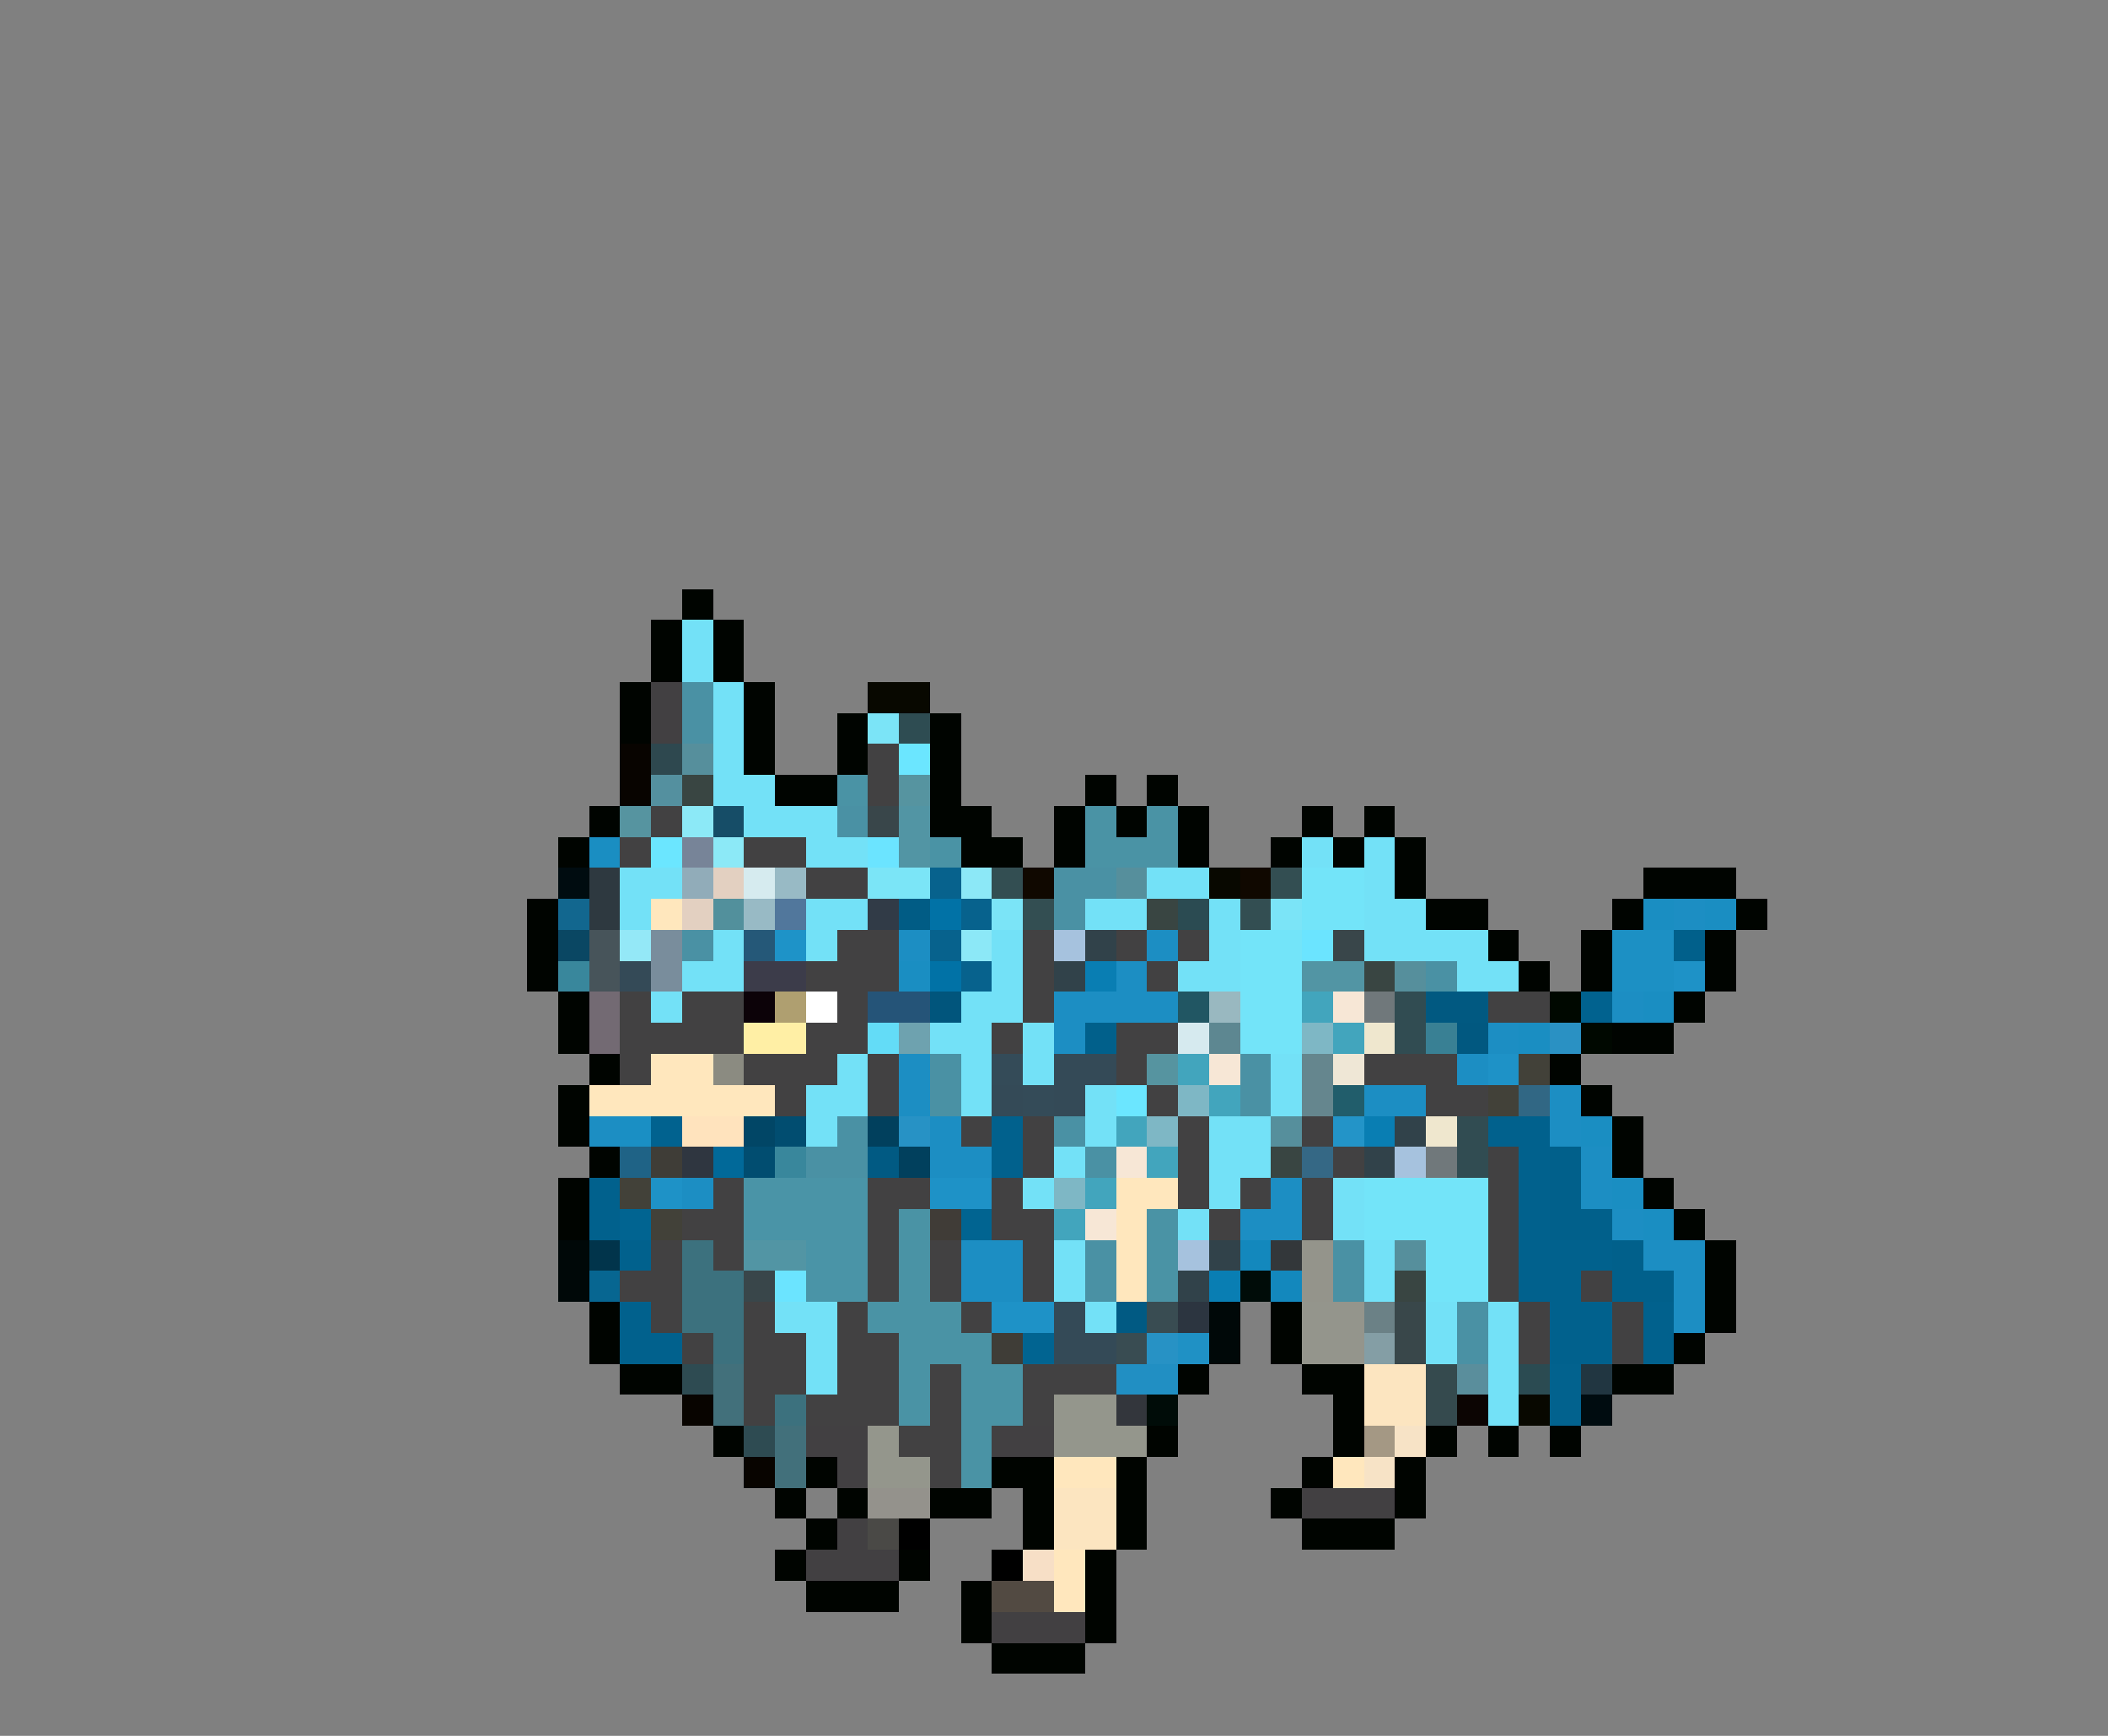 <svg xmlns="http://www.w3.org/2000/svg" viewBox="0 -0.5 68 56" shape-rendering="crispEdges">
<rect x="0" y="-0.5" width="68" height="56" fill="#808080" stroke="none"/>
<path stroke="#000400" d="M22 19h1M21 20h1M23 20h1M21 21h1M23 21h1M20 22h1M24 22h1M20 23h1M24 23h1M27 23h1M30 23h1M24 24h1M27 24h1M30 24h1M25 25h2M30 25h1M35 25h1M37 25h1M19 26h1M30 26h2M34 26h1M36 26h1M38 26h1M42 26h1M44 26h1M18 27h1M31 27h2M34 27h1M38 27h1M41 27h1M43 27h1M45 27h1M45 28h1M53 28h3M17 29h1M46 29h2M52 29h1M56 29h1M17 30h1M48 30h1M51 30h1M55 30h1M17 31h1M49 31h1M51 31h1M55 31h1M18 32h1M54 32h1M18 33h1M52 33h2M19 34h1M50 34h1M18 35h1M51 35h1M18 36h1M52 36h1M19 37h1M52 37h1M18 38h1M53 38h1M18 39h1M54 39h1M55 40h1M55 41h1M19 42h1M41 42h1M55 42h1M19 43h1M41 43h1M54 43h1M20 44h2M38 44h1M42 44h2M52 44h2M43 45h1M23 46h1M37 46h1M43 46h1M46 46h1M48 46h1M50 46h1M26 47h1M32 47h2M36 47h1M42 47h1M45 47h1M25 48h1M27 48h1M30 48h2M33 48h1M36 48h1M41 48h1M45 48h1M26 49h1M33 49h1M36 49h1M42 49h3M25 50h1M29 50h1M35 50h1M26 51h3M31 51h1M35 51h1M31 52h1M35 52h1M32 53h3" />
<path stroke="#73e1f7" d="M22 20h1M22 21h1M23 22h1M23 23h1M23 24h1M23 25h2M24 26h3M26 27h2M42 27h1M44 27h1M20 28h2M37 28h2M44 28h1M20 29h1M26 29h2M35 29h2M39 29h1M44 29h2M23 30h1M26 30h1M32 30h1M39 30h1M44 30h4M22 31h2M32 31h1M38 31h2M47 31h2M21 32h1M31 32h2M30 33h2M33 33h1M27 34h1M31 34h1M33 34h1M41 34h1M26 35h2M31 35h1M35 35h1M41 35h1M26 36h1M35 36h1M39 36h2M34 37h1M39 37h2M33 38h1M39 38h1M43 38h1M38 39h1M43 39h1M34 40h1M44 40h1M34 41h1M44 41h1M25 42h2M35 42h1M46 42h1M48 42h1M26 43h1M46 43h1M48 43h1M26 44h1M48 44h1M48 45h1" />
<path stroke="#424042" d="M21 22h1M21 23h1M26 46h2M32 46h2M27 47h1M42 48h3M27 49h1M26 50h3M32 52h3" />
<path stroke="#4a91a4" d="M22 22h1M22 23h1M27 26h1M34 28h2M34 29h1M22 30h1M46 31h1M30 34h1M40 34h1M30 35h1M40 35h1M27 36h1M34 36h1M26 37h2M35 37h1M35 40h1M43 40h1M35 41h1M43 41h1M47 42h1M47 43h1" />
<path stroke="#080800" d="M28 22h2M39 28h1M49 45h1" />
<path stroke="#7be4f7" d="M28 23h1M32 29h1M41 29h1" />
<path stroke="#2e4c52" d="M29 23h1" />
<path stroke="#080400" d="M20 24h1M20 25h1M22 45h1M24 47h1" />
<path stroke="#2e484f" d="M21 24h1" />
<path stroke="#568f9c" d="M22 24h1M36 28h1M45 31h1M41 36h1M45 40h1" />
<path stroke="#424142" d="M28 24h1M28 25h1M21 26h1M20 27h1M24 27h2M26 28h2M27 30h2M33 30h1M36 30h1M38 30h1M26 31h3M33 31h1M37 31h1M20 32h1M22 32h2M27 32h1M33 32h1M48 32h2M20 33h4M26 33h2M32 33h1M36 33h2M20 34h1M24 34h3M28 34h1M36 34h1M44 34h3M25 35h1M28 35h1M37 35h1M46 35h2M31 36h1M33 36h1M38 36h1M42 36h1M33 37h1M38 37h1M43 37h1M48 37h1M23 38h1M28 38h2M32 38h1M38 38h1M40 38h1M42 38h1M48 38h1M22 39h2M28 39h1M32 39h2M39 39h1M42 39h1M48 39h1M21 40h1M23 40h1M28 40h1M30 40h1M33 40h1M48 40h1M20 41h2M28 41h1M30 41h1M33 41h1M48 41h1M51 41h1M21 42h1M24 42h1M27 42h1M31 42h1M49 42h1M52 42h1M22 43h1M24 43h2M27 43h2M49 43h1M52 43h1M24 44h2M27 44h2M30 44h1M33 44h3M24 45h1M26 45h3M30 45h1M33 45h1M29 46h2M30 47h1" />
<path stroke="#6be6ff" d="M29 24h1M21 27h1M36 35h1" />
<path stroke="#54909f" d="M21 25h1" />
<path stroke="#394542" d="M22 25h1M37 29h1M44 31h1M41 37h1M45 41h1" />
<path stroke="#4a93a5" d="M27 25h1M35 26h1M37 26h1M30 27h1M35 27h3M29 39h1M37 39h1M29 40h1M37 40h1M29 41h1M37 41h1M28 42h3M29 43h3M29 44h1M31 44h2M29 45h1M31 45h2M31 46h1M31 47h1" />
<path stroke="#5694a0" d="M29 25h1M20 26h1M37 34h1" />
<path stroke="#8ce9f7" d="M22 26h1M23 27h1" />
<path stroke="#164d67" d="M23 26h1" />
<path stroke="#39464a" d="M28 26h1M43 30h1M24 41h1" />
<path stroke="#5295a4" d="M29 26h1M29 27h1M42 31h2M24 40h2" />
<path stroke="#1a8ec2" d="M19 27h1M53 29h1M55 29h1M29 31h1M53 32h1M49 33h1M51 36h1M52 38h1M53 39h1" />
<path stroke="#778498" d="M22 27h1" />
<path stroke="#6be4ff" d="M28 27h1M42 30h1M25 41h1" />
<path stroke="#000c10" d="M18 28h1M51 45h1" />
<path stroke="#2e3940" d="M19 28h1M19 29h1" />
<path stroke="#91acb9" d="M22 28h1" />
<path stroke="#e3d0c1" d="M23 28h1M22 29h1" />
<path stroke="#d6ebef" d="M24 28h1" />
<path stroke="#98bac5" d="M25 28h1M24 29h1" />
<path stroke="#7be5f7" d="M28 28h2" />
<path stroke="#07628d" d="M30 28h1M31 29h1M30 30h1M31 31h1" />
<path stroke="#8ce8f7" d="M31 28h1M31 30h1" />
<path stroke="#334e52" d="M32 28h1M41 28h1M33 29h1M40 29h1" />
<path stroke="#100800" d="M33 28h1M40 28h1" />
<path stroke="#73e4f9" d="M42 28h2M42 29h2M40 30h2M40 31h2M40 32h2M40 33h2M44 38h4M44 39h4M46 40h2M46 41h2" />
<path stroke="#12678f" d="M18 29h1" />
<path stroke="#ffe7bd" d="M21 29h1M21 34h2M19 35h6M36 38h2M36 39h1M36 40h1M36 41h1M34 47h2M43 47h1M34 50h1M34 51h1" />
<path stroke="#52909c" d="M23 29h1" />
<path stroke="#51779c" d="M25 29h1" />
<path stroke="#313b47" d="M28 29h1" />
<path stroke="#015c85" d="M29 29h1" />
<path stroke="#0172a6" d="M30 29h1M30 31h1" />
<path stroke="#2b4b52" d="M38 29h1M49 44h1" />
<path stroke="#1c8ec3" d="M54 29h1M29 30h1M37 30h1M36 31h1M34 32h4M52 32h1M34 33h1M48 33h1M29 34h1M47 34h1M29 35h1M44 35h2M50 35h1M19 36h1M30 36h1M50 36h1M30 37h2M51 37h1M22 38h1M41 38h1M51 38h1M40 39h2M52 39h1M31 40h2M53 40h2M31 41h2M54 41h1M54 42h1" />
<path stroke="#0a4763" d="M18 30h1" />
<path stroke="#47545a" d="M19 30h1M19 31h1" />
<path stroke="#94e8f7" d="M20 30h1" />
<path stroke="#798d9c" d="M21 30h1M21 31h1" />
<path stroke="#255878" d="M24 30h1" />
<path stroke="#1e93c8" d="M25 30h1" />
<path stroke="#a6c2de" d="M34 30h1M45 37h1M38 40h1" />
<path stroke="#31424a" d="M35 30h1M34 31h1M45 36h1M44 37h1M39 40h1M38 41h1" />
<path stroke="#1c90c4" d="M52 30h2M52 31h2" />
<path stroke="#01608b" d="M54 30h1M35 33h1M50 37h1M50 38h1M50 39h2M52 40h1M52 41h2" />
<path stroke="#39879c" d="M18 31h1M25 37h1" />
<path stroke="#344a57" d="M20 31h1M34 34h2M32 35h1M34 35h1M34 42h1M34 43h2" />
<path stroke="#3c3c4a" d="M24 31h2" />
<path stroke="#097eb3" d="M35 31h1M44 36h1M39 41h1" />
<path stroke="#1e92c7" d="M54 31h1M48 34h1M21 38h1M30 38h2M32 42h2" />
<path stroke="#736a73" d="M19 32h1M19 33h1" />
<path stroke="#0c0208" d="M24 32h1" />
<path stroke="#af9f70" d="M25 32h1" />
<path stroke="#ffffff" d="M26 32h1" />
<path stroke="#255478" d="M28 32h2" />
<path stroke="#01557c" d="M30 32h1" />
<path stroke="#215663" d="M38 32h1" />
<path stroke="#99b8c0" d="M39 32h1" />
<path stroke="#42a5bd" d="M42 32h1M43 33h1M38 34h1M39 35h1M36 36h1M37 37h1M35 38h1M34 39h1" />
<path stroke="#f7e7d6" d="M43 32h1M39 34h1M36 37h1M35 39h1" />
<path stroke="#70787b" d="M44 32h1M46 37h1" />
<path stroke="#314c52" d="M45 32h1M45 33h1M47 36h1M47 37h1" />
<path stroke="#015981" d="M46 32h2" />
<path stroke="#000800" d="M50 32h1M51 33h1" />
<path stroke="#01628f" d="M51 32h1M21 36h1" />
<path stroke="#ffefa5" d="M24 33h2" />
<path stroke="#63dcf7" d="M28 33h1" />
<path stroke="#6ea2af" d="M29 33h1" />
<path stroke="#d6eaef" d="M38 33h1" />
<path stroke="#5d8791" d="M39 33h1" />
<path stroke="#7eb7c5" d="M42 33h1M38 35h1M37 36h1M34 38h1" />
<path stroke="#efe7ce" d="M44 33h1M46 36h1" />
<path stroke="#398094" d="M46 33h1" />
<path stroke="#015880" d="M47 33h1" />
<path stroke="#2a91c3" d="M50 33h1" />
<path stroke="#8b8b81" d="M23 34h1" />
<path stroke="#344b58" d="M32 34h1M33 35h1" />
<path stroke="#65868e" d="M42 34h1M42 35h1" />
<path stroke="#efe7d6" d="M43 34h1" />
<path stroke="#424139" d="M49 34h1M48 35h1M20 38h1M21 39h1" />
<path stroke="#215d6b" d="M43 35h1" />
<path stroke="#316784" d="M49 35h1" />
<path stroke="#1a8fc4" d="M20 36h1" />
<path stroke="#ffe3bd" d="M22 36h2" />
<path stroke="#014666" d="M24 36h1" />
<path stroke="#014d70" d="M25 36h1M24 37h1" />
<path stroke="#01405d" d="M28 36h1M29 37h1" />
<path stroke="#2792c5" d="M29 36h1M37 43h1" />
<path stroke="#01618d" d="M32 36h1M48 36h2M32 37h1M49 37h1M19 38h1M49 38h1M19 39h1M49 39h1M20 40h1M49 40h3M49 41h2M20 42h1M50 42h2M53 42h1M20 43h2M50 43h2M53 43h1" />
<path stroke="#2394c8" d="M43 36h1" />
<path stroke="#1f6386" d="M20 37h1" />
<path stroke="#3f3d37" d="M21 37h1M32 43h1" />
<path stroke="#2f3640" d="M22 37h1" />
<path stroke="#016999" d="M23 37h1" />
<path stroke="#015a83" d="M28 37h1M36 42h1" />
<path stroke="#356885" d="M42 37h1" />
<path stroke="#4a94a7" d="M24 38h4M24 39h4M26 40h2M26 41h2" />
<path stroke="#016491" d="M20 39h1M31 39h1M33 43h1" />
<path stroke="#403c37" d="M30 39h1" />
<path stroke="#000808" d="M18 40h1M18 41h1M39 42h1M39 43h1" />
<path stroke="#01344b" d="M19 40h1" />
<path stroke="#3c717e" d="M22 40h1M22 41h2M22 42h2M23 43h1M25 45h1" />
<path stroke="#1388bd" d="M40 40h1M41 41h1" />
<path stroke="#33373a" d="M41 40h1" />
<path stroke="#94948b" d="M42 40h1M42 41h1" />
<path stroke="#076691" d="M19 41h1" />
<path stroke="#000c08" d="M40 41h1M37 45h1" />
<path stroke="#394c52" d="M37 42h1M36 43h1" />
<path stroke="#2c3540" d="M38 42h1" />
<path stroke="#94958c" d="M42 42h2M42 43h2" />
<path stroke="#6b8186" d="M44 42h1" />
<path stroke="#39474a" d="M45 42h1M45 43h1" />
<path stroke="#1f91c5" d="M38 43h1" />
<path stroke="#849ea5" d="M44 43h1" />
<path stroke="#2e4b52" d="M22 44h1M24 46h1" />
<path stroke="#42707b" d="M23 44h1M23 45h1M25 46h1M25 47h1" />
<path stroke="#218fc3" d="M36 44h2" />
<path stroke="#fce5c0" d="M44 44h2M44 45h2M34 48h2M34 49h2" />
<path stroke="#354a4e" d="M46 44h1M46 45h1" />
<path stroke="#5a8e9c" d="M47 44h1" />
<path stroke="#02628e" d="M50 44h1M50 45h1" />
<path stroke="#213641" d="M51 44h1" />
<path stroke="#94968c" d="M34 45h2M28 46h1M34 46h3M28 47h2" />
<path stroke="#33363c" d="M36 45h1" />
<path stroke="#0c0503" d="M47 45h1" />
<path stroke="#a49884" d="M44 46h1" />
<path stroke="#f7e3c6" d="M45 46h1M44 47h1" />
<path stroke="#94928c" d="M28 48h2" />
<path stroke="#4a4946" d="M28 49h1" />
<path stroke="#000000" d="M29 49h1M32 50h1" />
<path stroke="#f7dfc6" d="M33 50h1" />
<path stroke="#524a42" d="M32 51h2" />
</svg>
